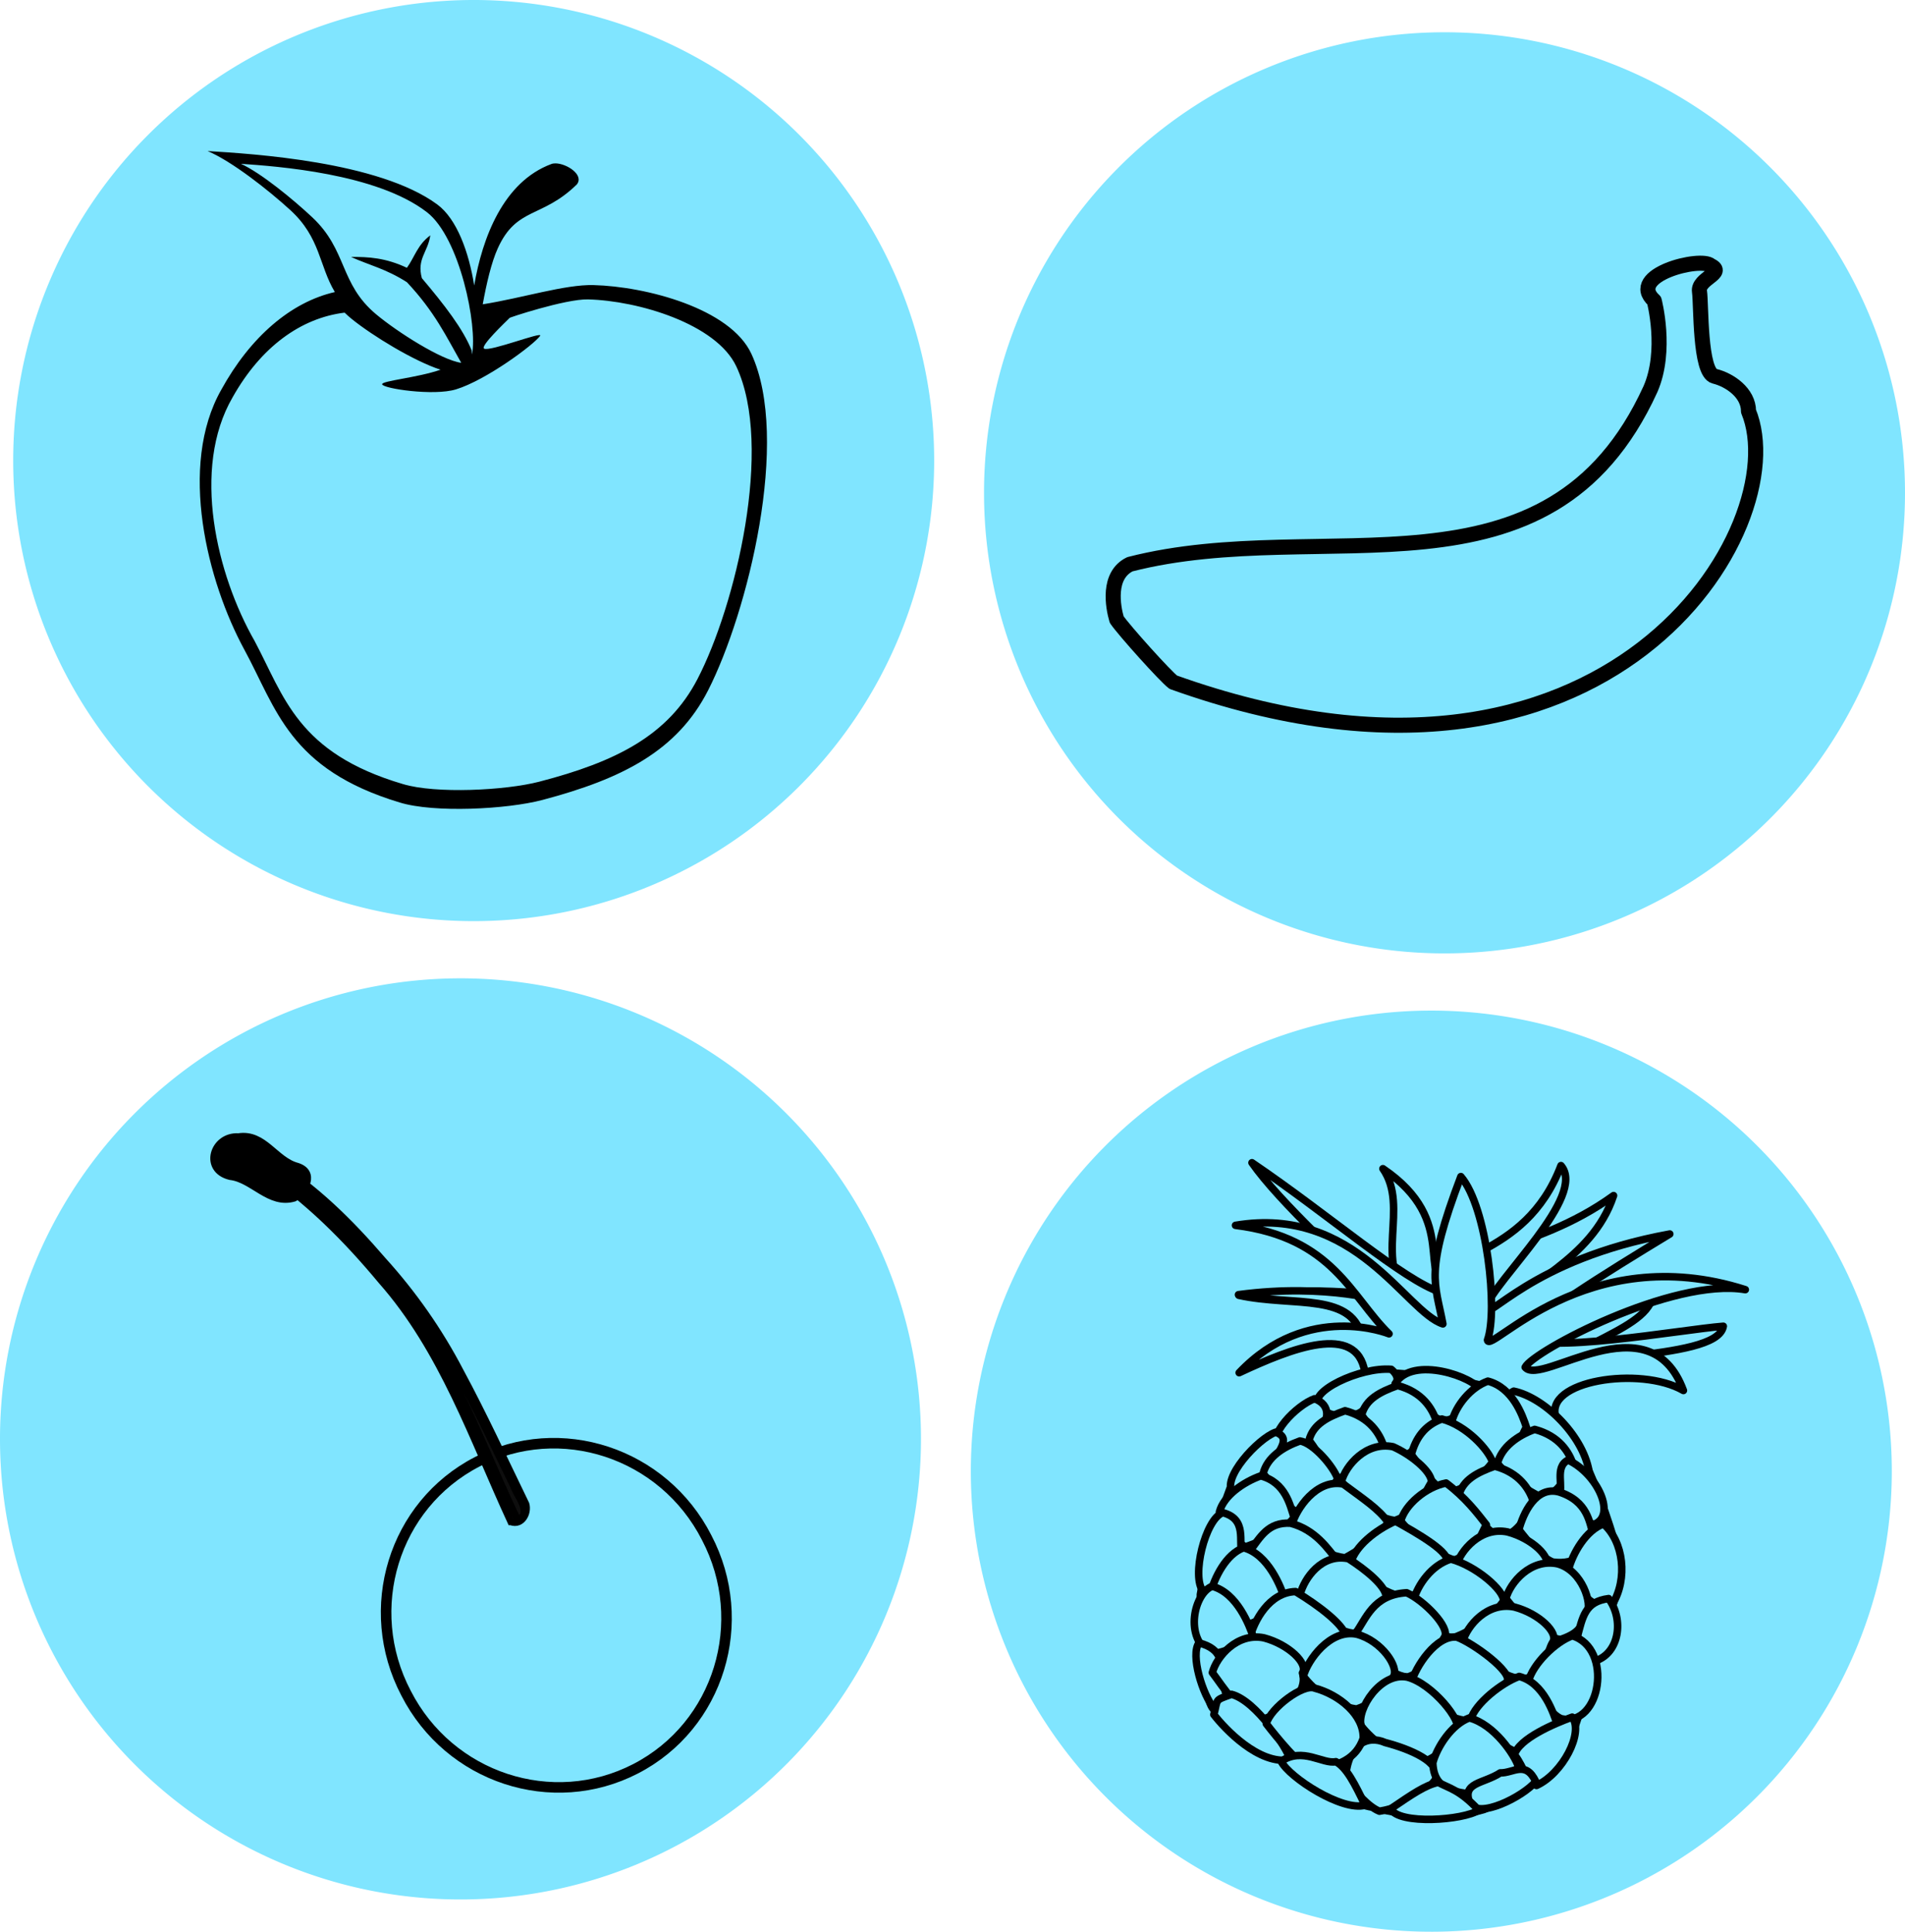 <?xml version="1.0" encoding="UTF-8" standalone="no"?>
<svg
   xmlns:dc="http://purl.org/dc/elements/1.1/"
   xmlns:cc="http://creativecommons.org/ns#"
   xmlns:rdf="http://www.w3.org/1999/02/22-rdf-syntax-ns#"
   xmlns:svg="http://www.w3.org/2000/svg"
   xmlns="http://www.w3.org/2000/svg"
   xmlns:sodipodi="http://sodipodi.sourceforge.net/DTD/sodipodi-0.dtd"
   xmlns:inkscape="http://www.inkscape.org/namespaces/inkscape"
   viewBox="0 0 1448.165 1468.232"
   version="1.1"
   id="svg6"
   sodipodi:docname="four-fruits.svg"
   inkscape:version="0.92.3 (2405546, 2018-03-11)"
   width="1448.165"
   height="1468.232">
  <defs
     id="defs10">
    <pattern
       y="0"
       x="0"
       height="6"
       width="6"
       patternUnits="userSpaceOnUse"
       id="EMFhbasepattern" />
  </defs>
  <sodipodi:namedview
     pagecolor="#ffffff"
     bordercolor="#666666"
     borderopacity="1"
     objecttolerance="10"
     gridtolerance="10"
     guidetolerance="10"
     inkscape:pageopacity="0"
     inkscape:pageshadow="2"
     inkscape:window-width="1072"
     inkscape:window-height="562"
     id="namedview8"
     showgrid="false"
     inkscape:zoom="0.26"
     inkscape:cx="503.27338"
     inkscape:cy="806.83812"
     inkscape:window-x="0"
     inkscape:window-y="0"
     inkscape:window-maximized="0"
     inkscape:current-layer="svg6"
     fit-margin-top="0"
     fit-margin-left="0"
     fit-margin-right="0"
     fit-margin-bottom="0" />
  <path
     style="opacity:1;fill:#80e5ff;fill-opacity:1;fill-rule:nonzero;stroke:none;stroke-width:1.325;stroke-linecap:round;stroke-linejoin:round;stroke-miterlimit:4;stroke-dasharray:none;stroke-dashoffset:0;stroke-opacity:1"
     id="path3937"
     sodipodi:type="arc"
     sodipodi:cx="360.09021"
     sodipodi:cy="350.05679"
     sodipodi:rx="350.05679"
     sodipodi:ry="350.05679"
     sodipodi:start="0"
     sodipodi:end="6.2732544"
     sodipodi:open="true"
     d="M 710.147,350.057 A 350.057,350.057 0 0 1 360.959,700.113 350.057,350.057 0 0 1 10.038,351.795 350.057,350.057 0 0 1 357.483,0.01 350.057,350.057 0 0 1 710.13,346.58" />
  <path
     d="m 157.799,114.806 c 18.507,7.783 46.38,29.768 62.877,44.851 22.982,21.009 21.762,42.104 33.868,62.324 -33.542,7.683 -64.284,34.225 -86.267,74.133 -33.078,58.121 -10.497,146.225 17.433,197.601 24.375,44.838 34.016,90.93 118.172,116.237 26.027,8.01 81.438,5.224 108.495,-1.939 60.76,-16.084 102.493,-37.319 125.913,-83.305 30.179,-59.268 62.871,-190.775 32.927,-255.722 -15.904,-34.496 -80.012,-51.281 -120.095,-52.3 -21.625,-0.549 -54.056,9.838 -84.153,14.611 2.812,-15.395 6.46,-31.635 11.501,-42.7 14.355,-31.512 33.52,-22.473 60.057,-48.441 5.676,-7.25 -7.697,-15.846 -16.128,-15.974 -1.205,-0.018 -2.313,0.123 -3.245,0.48 -36.577,13.586 -52.485,56.117 -58.674,92.312 -4.038,-25.163 -13.099,-50.539 -28.108,-61.593 -44.346,-32.662 -140.468,-38.481 -174.586,-40.569 h 6e-5 z m 25.363,9.696 c 26.996,1.895 103.04,7.177 141.408,36.806 24.962,19.278 38.603,86.445 34.233,108.17 -0.054,-0.979 -0.118,-1.959 -0.173,-2.937 -6.517,-16.438 -20.767,-34.81 -37.939,-55.123 -3.985,-14.723 4.605,-19.758 6.432,-32.544 -9.811,7.25 -11.862,16.453 -17.798,24.672 -16.092,-7.583 -29.283,-8.402 -42.47,-8.237 14.155,6.393 26.378,8.914 42.47,19.181 21.181,22.5 30.074,41.562 41.299,61.267 -14.907,-1.981 -48.615,-23.4 -64.8,-36.96 -27.852,-23.335 -21.688,-48.549 -48.421,-73.61 -14.595,-13.682 -38.868,-33.624 -54.24,-40.684 z m 263.801,103.064 c 38.283,0.955 97.59,18.622 112.778,50.937 28.599,60.84 -0.686,182.081 -29.51,237.598 -22.366,43.08 -62.238,62.963 -120.267,78.028 -25.846,6.71 -78.765,9.327 -103.623,1.824 -80.375,-23.703 -90.273,-66.502 -112.858,-108.883 -28.613,-50.065 -48.238,-130.663 -16.646,-185.104 21.591,-38.449 52.034,-60.283 85.13,-64.339 1.702,1.656 3.552,3.313 5.587,4.954 15.796,12.732 46.903,31.73 67.331,38.438 -17.645,6.113 -44.656,8.38 -44.39,11.04 0.323,3.226 39.11,9.109 56.179,3.878 22.967,-7.038 59.43,-34.131 63.934,-40.684 2.598,-3.78 -38.497,12.321 -42.623,9.696 -2.977,-1.895 15.991,-19.879 19.372,-23.251 -2.137,0.246 42.56,-14.556 59.596,-14.131 z"
     id="path2"
     inkscape:connector-curvature="0"
     style="fill:#000000;fill-opacity:1;fill-rule:evenodd;stroke-width:0.925"
     sodipodi:nodetypes="cccccccccccccccccccccccccccccccccccccccccccccsccccc" />
  <path
     style="opacity:1;fill:#80e5ff;fill-opacity:1;fill-rule:nonzero;stroke:none;stroke-width:1.325;stroke-linecap:round;stroke-linejoin:round;stroke-miterlimit:4;stroke-dasharray:none;stroke-dashoffset:0;stroke-opacity:1"
     id="path3937-6"
     sodipodi:type="arc"
     sodipodi:cx="1098.108"
     sodipodi:cy="374.58307"
     sodipodi:rx="350.05679"
     sodipodi:ry="350.05679"
     sodipodi:start="0"
     sodipodi:end="6.2732544"
     sodipodi:open="true"
     d="M 1448.165,374.583 A 350.057,350.057 0 0 1 1098.977,724.639 350.057,350.057 0 0 1 748.056,376.321 350.057,350.057 0 0 1 1095.501,24.536 350.057,350.057 0 0 1 1448.148,371.107" />
  <g
     transform="matrix(1.147,0,0,1.147,811.626,111.44)"
     style="fill:none;fill-rule:evenodd"
     id="g14">
    <path
       style="fill:none;stroke:#000000;stroke-width:10;stroke-linejoin:round"
       inkscape:connector-curvature="0"
       d="M 388.75,102.07 C 370,84.969 420,72.754 426.25,78.861 c 10,4.886 -8.75,8.551 -7.5,17.101 1.25,8.551 0,53.747 10,56.19 10,2.443 22.5,10.994 22.5,23.209 C 482.5,251.095 360,458.751 70,354.921 65,351.256 37.5,320.719 32.5,313.389 c -2.5,-8.551 -6.25,-29.316 8.75,-36.646 128.75,-32.981 277.5,31.76 345,-116.04 11.25,-25.652 2.5,-58.633 2.5,-58.633 z"
       id="path2-5" />
    <g
       style="fill:none;stroke-width:1.25"
       id="g12">
      <path
         inkscape:connector-curvature="0"
         d="m 43.75,293.84 2.5,-12.215 C 138.75,247.423 310,319.492 392.5,164.355 351.25,274.295 278.75,341.475 43.75,293.835 Z"
         id="path4"
         style="fill:none" />
      <path
         inkscape:connector-curvature="0"
         d="m 386.15,97.558 c 2.915,-17.199 29.112,-17.662 36.445,-18.513 11.985,1.531 -15.487,20.956 -36.445,18.513 z"
         id="path6"
         style="fill:none" />
      <path
         inkscape:connector-curvature="0"
         d="m 32.518,308.64 c -0.933,-17.951 -1.865,-23.872 8.744,-29.792 4.617,6.767 3.75,27.724 -8.744,29.792 z"
         id="path8"
         style="fill:none" />
      <path
         inkscape:connector-curvature="0"
         d="M 133.75,368.36 C 352.5,422.107 426.74,287.132 440,254.76 c 22.5,-39.089 8.75,-83.063 8.75,-83.063 -1.25,131.92 -142.5,238.2 -315,196.66 z"
         id="path10"
         style="fill:none" />
    </g>
  </g>
  <path
     style="opacity:1;fill:#80e5ff;fill-opacity:1;fill-rule:nonzero;stroke:none;stroke-width:1.325;stroke-linecap:round;stroke-linejoin:round;stroke-miterlimit:4;stroke-dasharray:none;stroke-dashoffset:0;stroke-opacity:1"
     id="path3937-2"
     sodipodi:type="arc"
     sodipodi:cx="350.05679"
     sodipodi:cy="1093.6488"
     sodipodi:rx="350.05679"
     sodipodi:ry="350.05679"
     sodipodi:start="0"
     sodipodi:end="6.2732544"
     sodipodi:open="true"
     d="M 700.114,1093.649 A 350.057,350.057 0 0 1 350.926,1443.705 350.057,350.057 0 0 1 0.004,1095.387 350.057,350.057 0 0 1 347.45,743.602 350.057,350.057 0 0 1 700.096,1090.172" />
  <path
     style="opacity:1;fill:#80e5ff;fill-opacity:1;fill-rule:nonzero;stroke:none;stroke-width:1.325;stroke-linecap:round;stroke-linejoin:round;stroke-miterlimit:4;stroke-dasharray:none;stroke-dashoffset:0;stroke-opacity:1"
     id="path3937-6-1"
     sodipodi:type="arc"
     sodipodi:cx="1088.0746"
     sodipodi:cy="1118.175"
     sodipodi:rx="350.05679"
     sodipodi:ry="350.05679"
     sodipodi:start="0"
     sodipodi:end="6.2732544"
     sodipodi:open="true"
     d="M 1438.131,1118.175 A 350.057,350.057 0 0 1 1088.944,1468.231 350.057,350.057 0 0 1 738.022,1119.913 350.057,350.057 0 0 1 1085.467,768.128 350.057,350.057 0 0 1 1438.114,1114.699" />
  <g
     id="g4937"
     transform="translate(126.435,61.349)">
    <path
       inkscape:connector-curvature="0"
       style="fill:none;fill-opacity:1;fill-rule:nonzero;stroke:#000000;stroke-width:8;stroke-linecap:round;stroke-linejoin:round;stroke-miterlimit:4;stroke-dasharray:none;stroke-opacity:1"
       d="m 410.731,1107.291 c 33.594,64.059 9.402,142.941 -53.883,175.678 -63.405,32.799 -141.765,6.967 -174.639,-57.465 -33.594,-64.059 -9.402,-142.941 54.003,-175.74 63.285,-32.737 141.645,-6.905 174.519,57.527 z"
       id="path3738" />
    <path
       inkscape:connector-curvature="0"
       style="fill:none;fill-opacity:1;fill-rule:evenodd;stroke:#000000;stroke-width:5.49;stroke-linecap:butt;stroke-linejoin:miter;stroke-miterlimit:4;stroke-dasharray:none;stroke-opacity:1"
       d="m 261.991,1095.185 c -28.981,-62.792 -51.801,-130.446 -98.422,-183.2 -26.562,-31.926 -56.179,-61.814 -91.022,-84.737 -7.715,-6.969 0.687,-16.034 7.168,-6.448 32.623,19.809 59.905,46.948 84.731,75.813 23.025,25.383 42.824,53.653 58.722,84.092 17.932,33.193 33.64,67.385 50.068,101.203 1.967,6.745 -3.163,16.249 -11.246,13.276 z"
       id="path3752" />
    <path
       inkscape:connector-curvature="0"
       style="fill:#0e0e0e;fill-opacity:1;fill-rule:evenodd;stroke:#000000;stroke-width:5.49;stroke-miterlimit:4;stroke-dasharray:none;stroke-opacity:1"
       d="m 75.206,822.676 c 4.725,9.429 17.422,13.669 25.203,21.06 39.026,32.48 73.836,70.642 100.912,113.566 26.537,43.355 44.014,91.853 65.86,137.026 11.594,-5.541 -0.556,-18.436 -3.144,-26.382 -28.306,-57.662 -54.471,-117.953 -98.785,-165.659 -25.075,-29.346 -53.023,-56.596 -85.717,-77.13 -0.977,-0.712 -2.779,-4.195 -4.327,-2.48 z"
       id="path3754" />
    <path
       inkscape:connector-curvature="0"
       style="fill:#000000;fill-opacity:1;fill-rule:evenodd;stroke:#000000;stroke-width:5.49;stroke-linecap:round;stroke-linejoin:round;stroke-miterlimit:4;stroke-dasharray:none;stroke-opacity:1"
       d="m 97.278,849.161 c -18.849,5.641 -31.522,-14.442 -48.661,-16.384 -20.991,-4.972 -13.066,-31.144 6.239,-30.018 19.429,-3.049 27.882,18 44.632,22.426 14.03,4.463 6.606,18.655 -2.21,23.976 z"
       id="path3756" />
  </g>
  <g
     id="g4927"
     transform="translate(128.435,87.349)">
    <g
       transform="matrix(1.087,0,0,1.087,677.087,778.244)"
       style="fill:#80e5ff;fill-opacity:1;fill-rule:evenodd;stroke:#000000;stroke-width:5.246;stroke-linejoin:round;stroke-miterlimit:4;stroke-dasharray:none;stroke-opacity:1"
       id="g6">
      <path
         inkscape:connector-curvature="0"
         d="m 225.35,161.88 c 0,0 -66.944,34.626 -69.252,39.243 -2.308,4.617 -27.701,22.314 -34.626,37.704 -6.156,13.85 -18.467,52.324 -23.084,80.024 0.769,5.386 0,70.791 9.234,80.024 9.234,9.234 86.18,66.174 111.57,68.482 25.392,7.695 60.788,6.925 77.716,1.539 27.701,-11.542 46.937,-27.701 56.94,-38.473 10.003,-30.009 38.473,-109.26 38.473,-134.66 -5.386,-18.467 -13.85,-48.476 -29.24,-78.486 -19.237,-43.09 -137.73,-63.866 -137.73,-55.402 z"
         id="path2-58"
         style="fill:#80e5ff;fill-opacity:1;stroke:#000000;stroke-width:5.246;stroke-miterlimit:4;stroke-dasharray:none;stroke-opacity:1" />
      <path
         inkscape:connector-curvature="0"
         d="m 212.22,141.34 c -5.738,-34.599 -48.235,-23.474 -86.821,-31.919 62.788,-8.343 120.06,3.039 120.06,3.039 -26.575,-25.899 -0.536,-64.468 -19.369,-91.592 54.569,37.002 22.136,76.187 48.349,84.658 -5.36,-28.985 55.726,-24.314 112.96,-65.852 -15.343,46.457 -65.675,61.079 -73.116,81.81 1.443,10.462 15.528,5.333 10.114,16.514 11.165,13.967 59.891,-25.322 90.208,-27.748 -4.483,26.444 -77.82,37.069 -68.6,63.13 -32.762,-21.184 -69.84,-30.662 -133.78,-32.04 z"
         id="path4-1"
         style="fill:#80e5ff;fill-opacity:1;stroke:#000000;stroke-width:5.246;stroke-miterlimit:4;stroke-dasharray:none;stroke-opacity:1" />
    </g>
    <path
       style="fill:#80e5ff;fill-opacity:1;fill-rule:evenodd;stroke:#000000;stroke-width:5.7;stroke-linejoin:round;stroke-miterlimit:4;stroke-dasharray:none;stroke-opacity:1"
       inkscape:connector-curvature="0"
       d="m 907.38,931.377 c -6.234,-37.595 -52.412,-25.507 -94.339,-34.683 68.225,-9.066 112.723,5.667 112.723,5.667 -28.876,-28.142 -81.999,-76.49 -102.462,-105.964 59.294,40.206 114.929,89.224 143.409,98.429 -5.824,-31.495 63.603,-22.745 91.497,-96.257 19.984,23.285 -49.503,85.99 -57.588,108.516 1.568,11.368 33.397,-36.981 140.312,-56.51 -49.551,30.02 -105.787,65.021 -111.669,77.17 12.132,15.176 119.406,-4.424 152.352,-7.061 -4.871,28.734 -138.889,17.189 -128.87,45.507 -35.599,-23.018 -75.888,-33.317 -145.365,-34.815 z"
       id="path14" />
    <path
       style="fill:#80e5ff;fill-opacity:1;fill-rule:evenodd;stroke:#000000;stroke-width:5.7;stroke-linejoin:round;stroke-miterlimit:4;stroke-dasharray:none;stroke-opacity:1"
       inkscape:connector-curvature="0"
       d="m 909.108,955.456 c -6.235,-37.595 -55.71,-18.079 -95.545,0.549 52.038,-54.797 113.93,-29.564 113.93,-29.564 -28.876,-28.143 -42.548,-73.222 -116.711,-82.457 91.374,-15.343 129.174,65.717 157.654,74.922 -5.824,-31.495 -14.224,-38.476 13.67,-111.985 19.984,23.285 28.323,101.723 20.238,124.252 1.567,11.368 74.836,-77.033 195.989,-38.309 -55.302,-9.411 -161.468,46.82 -167.347,58.97 12.132,15.176 94.423,-52.47 120.308,17.69 -32.661,-18.864 -106.848,-7.562 -96.83,20.756 -35.599,-23.018 -75.888,-33.316 -145.365,-34.815 z"
       id="path28" />
    <g
       transform="matrix(1.087,0,0,1.087,677.087,778.244)"
       style="fill:#80e5ff;fill-opacity:1;fill-rule:evenodd;stroke:#000000;stroke-width:5.246;stroke-linejoin:round;stroke-miterlimit:4;stroke-dasharray:none;stroke-opacity:1"
       id="g126">
      <path
         inkscape:connector-curvature="0"
         d="m 231.92,161.16 c 13.157,11.095 -8.031,19.504 -18.81,27.574 -4.191,6.531 -24.306,7.783 -31.68,-1.79 -8.531,-9.878 28.872,-27.591 50.49,-25.783 z"
         id="path32"
         style="fill:#80e5ff;fill-opacity:1;stroke:#000000;stroke-width:5.246;stroke-miterlimit:4;stroke-dasharray:none;stroke-opacity:1" />
      <path
         inkscape:connector-curvature="0"
         d="m 234.63,171.24 c 12.185,-20.453 56.333,-4.006 59.081,4.35 -4.191,6.531 -14.535,22.349 -26.637,21.346 -7.828,-3.15 -25.07,-16.123 -32.444,-25.697 z"
         id="path34"
         style="fill:#80e5ff;fill-opacity:1;stroke:#000000;stroke-width:5.246;stroke-miterlimit:4;stroke-dasharray:none;stroke-opacity:1" />
      <path
         inkscape:connector-curvature="0"
         d="m 325.29,203.53 c -4.525,-11.005 -17.682,-22.1 -7.708,-27.11 21.894,4.527 50.092,32.497 53.054,58.605 -7.828,-3.15 -37.972,-21.922 -45.346,-31.495 z"
         id="path36"
         style="fill:#80e5ff;fill-opacity:1;stroke:#000000;stroke-width:5.246;stroke-miterlimit:4;stroke-dasharray:none;stroke-opacity:1" />
      <path
         inkscape:connector-curvature="0"
         d="m 274.28,197.74 c 2.951,-11.219 12.925,-23.924 25.212,-28.326 17.348,4.564 24.186,23.872 26.934,32.228 -4.191,6.531 -10.362,29.99 -22.464,28.987 -7.828,-3.15 -22.308,-23.317 -29.682,-32.89 z"
         id="path38"
         style="fill:#80e5ff;fill-opacity:1;stroke:#000000;stroke-width:5.246;stroke-miterlimit:4;stroke-dasharray:none;stroke-opacity:1" />
      <path
         inkscape:connector-curvature="0"
         d="m 178.22,181.74 c 11.297,4.062 12.084,15.174 -1.193,28.04 -4.191,6.531 -8.013,2.254 -24.306,7.783 -8.531,-9.878 13.212,-31.421 25.499,-35.823 z"
         id="path40"
         style="fill:#80e5ff;fill-opacity:1;stroke:#000000;stroke-width:5.246;stroke-miterlimit:4;stroke-dasharray:none;stroke-opacity:1" />
      <path
         inkscape:connector-curvature="0"
         d="m 211.19,193.14 c 2.951,-11.219 12.925,-16.229 25.212,-20.631 17.348,4.564 24.186,16.177 26.934,24.534 -4.191,6.531 -15.608,26.429 -27.711,25.426 -7.828,-3.15 -17.062,-19.756 -24.436,-29.329 z"
         id="path42"
         style="fill:#80e5ff;fill-opacity:1;stroke:#000000;stroke-width:5.246;stroke-miterlimit:4;stroke-dasharray:none;stroke-opacity:1" />
      <path
         inkscape:connector-curvature="0"
         d="m 174.41,210.73 c 2.951,-11.219 12.925,-16.229 25.212,-20.631 17.348,4.564 24.186,16.177 26.934,24.534 -4.191,6.531 -14.35,16.945 -30.644,22.474 -7.828,-3.15 -14.129,-16.803 -21.503,-26.376 z"
         id="path44"
         style="fill:#80e5ff;fill-opacity:1;stroke:#000000;stroke-width:5.246;stroke-miterlimit:4;stroke-dasharray:none;stroke-opacity:1" />
      <path
         inkscape:connector-curvature="0"
         d="m 245.95,220.82 c 2.951,-11.219 9.104,-20.506 21.391,-24.908 17.348,4.564 32.634,21.671 35.382,30.027 -4.191,6.531 -20.586,21.848 -32.688,20.845 -7.828,-3.15 -16.71,-16.392 -24.085,-25.965 z"
         id="path46"
         style="fill:#80e5ff;fill-opacity:1;stroke:#000000;stroke-width:5.246;stroke-miterlimit:4;stroke-dasharray:none;stroke-opacity:1" />
      <path
         inkscape:connector-curvature="0"
         d="m 306.19,226.86 c 2.951,-11.219 13.73,-19.289 26.017,-23.691 17.348,4.564 24.186,16.177 26.934,24.534 -4.191,6.531 -11.066,23.262 -23.168,22.259 -7.828,-3.15 -22.41,-13.529 -29.784,-23.102 z"
         id="path48"
         style="fill:#80e5ff;fill-opacity:1;stroke:#000000;stroke-width:5.246;stroke-miterlimit:4;stroke-dasharray:none;stroke-opacity:1" />
      <path
         inkscape:connector-curvature="0"
         d="m 348.9,250.09 c 4.191,-6.531 -3.267,-20.489 6.708,-25.499 20.901,9.86 34.124,39.511 17.83,45.04 -7.828,-3.15 -17.164,-9.968 -24.538,-19.541 z"
         id="path50"
         style="fill:#80e5ff;fill-opacity:1;stroke:#000000;stroke-width:5.246;stroke-miterlimit:4;stroke-dasharray:none;stroke-opacity:1" />
      <path
         inkscape:connector-curvature="0"
         d="m 279.09,249.53 c 2.951,-11.219 12.925,-16.229 25.212,-20.631 17.348,4.564 24.186,16.177 26.934,24.534 -4.191,6.531 -6.523,20.095 -22.816,25.623 -7.828,-3.15 -21.956,-19.952 -29.331,-29.526 z"
         id="path52"
         style="fill:#80e5ff;fill-opacity:1;stroke:#000000;stroke-width:5.246;stroke-miterlimit:4;stroke-dasharray:none;stroke-opacity:1" />
      <path
         inkscape:connector-curvature="0"
         d="m 197.11,239.6 c 2.951,-11.219 17.302,-28.164 36.075,-24.317 12.186,5.386 26.499,16.786 26.934,24.534 -4.191,6.531 -9.372,21.526 -25.666,27.055 -16.728,-2.219 -29.969,-17.698 -37.343,-27.272 z"
         id="path54"
         style="fill:#80e5ff;fill-opacity:1;stroke:#000000;stroke-width:5.246;stroke-miterlimit:4;stroke-dasharray:none;stroke-opacity:1" />
      <path
         inkscape:connector-curvature="0"
         d="m 151.05,205.13 c 12.454,4.367 -0.018,14.172 -2.701,24.372 -4.191,6.531 -10.888,12.579 -27.182,18.108 -8.531,-9.878 17.596,-38.078 29.883,-42.479 z"
         id="path56"
         style="fill:#80e5ff;fill-opacity:1;stroke:#000000;stroke-width:5.246;stroke-miterlimit:4;stroke-dasharray:none;stroke-opacity:1" />
      <path
         inkscape:connector-curvature="0"
         d="m 142.34,233.92 c 2.951,-11.219 13.462,-18.269 25.749,-22.671 9.521,1.414 23.65,18.217 26.398,26.574 -4.191,6.531 -12.037,17.554 -28.33,23.082 -7.828,-3.15 -16.442,-17.411 -23.816,-26.985 z"
         id="path58"
         style="fill:#80e5ff;fill-opacity:1;stroke:#000000;stroke-width:5.246;stroke-miterlimit:4;stroke-dasharray:none;stroke-opacity:1" />
      <path
         inkscape:connector-curvature="0"
         d="m 111.78,260.78 c 2.951,-11.219 16.58,-20.721 28.867,-25.122 17.348,4.564 20.532,20.668 23.28,29.025 -4.191,6.531 -17.552,15.012 -33.845,20.541 -7.828,-3.15 -10.927,-14.87 -18.302,-24.444 z"
         id="path60"
         style="fill:#80e5ff;fill-opacity:1;stroke:#000000;stroke-width:5.246;stroke-miterlimit:4;stroke-dasharray:none;stroke-opacity:1" />
      <path
         inkscape:connector-curvature="0"
         d="m 162.39,270.08 c 2.951,-11.219 17.218,-32.548 35.991,-28.701 13.426,10.075 25.074,17.501 31.292,26.77 -4.191,6.531 -11.232,14.494 -30.024,24.818 -16.728,-2.219 -29.886,-13.314 -37.26,-22.888 z"
         id="path62"
         style="fill:#80e5ff;fill-opacity:1;stroke:#000000;stroke-width:5.246;stroke-miterlimit:4;stroke-dasharray:none;stroke-opacity:1" />
      <path
         inkscape:connector-curvature="0"
         d="m 238.57,267.22 c 2.951,-11.219 17.385,-23.78 31.717,-26.554 13.425,10.075 21.688,20.972 28.174,29.222 -4.191,6.531 -6.254,19.075 -22.548,24.603 -15.924,-5.279 -29.969,-17.698 -37.343,-27.272 z"
         id="path64"
         style="fill:#80e5ff;fill-opacity:1;stroke:#000000;stroke-width:5.246;stroke-miterlimit:4;stroke-dasharray:none;stroke-opacity:1" />
      <path
         inkscape:connector-curvature="0"
         d="m 321.17,273.33 c 2.951,-11.219 11.787,-30.706 27.979,-26.446 20.55,6.496 21.42,21.992 24.168,30.349 -1.795,11.524 -11.685,20.918 -28.414,18.698 -7.828,-3.15 -16.359,-13.027 -23.733,-22.601 z"
         id="path66"
         style="fill:#80e5ff;fill-opacity:1;stroke:#000000;stroke-width:5.246;stroke-miterlimit:4;stroke-dasharray:none;stroke-opacity:1" />
      <path
         inkscape:connector-curvature="0"
         d="m 355.94,301.01 c 2.951,-11.219 12.139,-27.342 24.426,-31.743 14.045,12.419 17.127,38.312 6.246,56.169 -19.763,4.616 -23.298,-14.853 -30.672,-24.426 z"
         id="path68"
         style="fill:#80e5ff;fill-opacity:1;stroke:#000000;stroke-width:5.246;stroke-miterlimit:4;stroke-dasharray:none;stroke-opacity:1" />
      <path
         inkscape:connector-curvature="0"
         d="m 277.16,299.18 c 2.951,-11.219 17.302,-28.164 36.075,-24.317 17.348,4.564 31.126,18.002 26.934,24.534 -4.191,6.531 -9.456,17.142 -25.749,22.671 -16.728,-2.219 -29.886,-13.314 -37.26,-22.888 z"
         id="path70"
         style="fill:#80e5ff;fill-opacity:1;stroke:#000000;stroke-width:5.246;stroke-miterlimit:4;stroke-dasharray:none;stroke-opacity:1" />
      <path
         inkscape:connector-curvature="0"
         d="m 203.74,296.23 c 2.951,-11.219 17.117,-22.76 31.097,-28.898 15.119,8.339 39.841,22.476 35.65,29.007 -4.191,6.531 -11.149,18.878 -27.442,24.406 -16.728,-2.219 -31.93,-14.943 -39.305,-24.516 z"
         id="path72"
         style="fill:#80e5ff;fill-opacity:1;stroke:#000000;stroke-width:5.246;stroke-miterlimit:4;stroke-dasharray:none;stroke-opacity:1" />
      <path
         inkscape:connector-curvature="0"
         d="m 132.82,288.48 c 7.578,-10.002 12.842,-20.613 28.682,-19.718 17.348,4.564 26.231,17.806 33.605,27.379 -4.191,6.531 -16.043,18.681 -32.337,24.209 -16.728,-2.219 -22.576,-22.297 -29.951,-31.87 z"
         id="path74"
         style="fill:#80e5ff;fill-opacity:1;stroke:#000000;stroke-width:5.246;stroke-miterlimit:4;stroke-dasharray:none;stroke-opacity:1" />
      <path
         inkscape:connector-curvature="0"
         d="m 114.1,261.39 c 17.348,4.564 10.742,20.274 13.491,28.631 -4.191,6.531 -10.876,20.775 -27.169,26.303 -8.531,-9.878 1.391,-50.533 13.679,-54.934 z"
         id="path76"
         style="fill:#80e5ff;fill-opacity:1;stroke:#000000;stroke-width:5.246;stroke-miterlimit:4;stroke-dasharray:none;stroke-opacity:1" />
      <path
         inkscape:connector-curvature="0"
         d="m 105.39,317.98 c 2.951,-11.219 10.982,-27.646 23.269,-32.047 17.348,4.564 26.129,27.593 28.878,35.95 -4.191,6.531 -12.12,13.17 -28.414,18.698 -7.828,-3.15 -16.358,-13.027 -23.733,-22.601 z"
         id="path78"
         style="fill:#80e5ff;fill-opacity:1;stroke:#000000;stroke-width:5.246;stroke-miterlimit:4;stroke-dasharray:none;stroke-opacity:1" />
      <path
         inkscape:connector-curvature="0"
         d="m 168.2,318.5 c 2.951,-11.219 14.988,-28.773 33.762,-24.925 11.649,7.426 25.963,18.825 26.398,26.574 -4.191,6.531 -6.523,20.095 -22.816,25.623 -16.728,-2.219 -29.969,-17.698 -37.343,-27.272 z"
         id="path80"
         style="fill:#80e5ff;fill-opacity:1;stroke:#000000;stroke-width:5.246;stroke-miterlimit:4;stroke-dasharray:none;stroke-opacity:1" />
      <path
         inkscape:connector-curvature="0"
         d="m 247.4,322.98 c 2.951,-11.219 12.759,-24.997 26.202,-29.095 17.348,4.564 37.528,21.868 36.807,29.312 -4.191,6.531 -18.893,20.112 -35.186,25.641 -16.728,-2.219 -20.448,-16.284 -27.823,-25.858 z"
         id="path82"
         style="fill:#80e5ff;fill-opacity:1;stroke:#000000;stroke-width:5.246;stroke-miterlimit:4;stroke-dasharray:none;stroke-opacity:1" />
      <path
         inkscape:connector-curvature="0"
         d="m 312.1,321.46 c 2.951,-11.219 17.302,-28.164 36.075,-24.317 17.348,4.564 24.704,28.309 20.513,34.84 -4.191,6.531 -2.063,12.544 -18.356,18.072 -16.728,-2.219 -30.857,-19.022 -38.232,-28.596 z"
         id="path84"
         style="fill:#80e5ff;fill-opacity:1;stroke:#000000;stroke-width:5.246;stroke-miterlimit:4;stroke-dasharray:none;stroke-opacity:1" />
      <path
         inkscape:connector-curvature="0"
         d="m 361.75,349.43 c 4.024,-15.299 5.551,-25.803 22.196,-27.967 10.927,14.87 7.338,37.918 -8.956,43.446 -7.828,-3.15 -5.866,-5.905 -13.24,-15.479 z"
         id="path86"
         style="fill:#80e5ff;fill-opacity:1;stroke:#000000;stroke-width:5.246;stroke-miterlimit:4;stroke-dasharray:none;stroke-opacity:1" />
      <path
         inkscape:connector-curvature="0"
         d="m 281.9,351.68 c 2.951,-11.219 17.302,-28.164 36.075,-24.317 17.348,4.564 31.126,18.002 26.934,24.534 -4.191,6.531 -4.21,20.703 -20.503,26.232 -16.728,-2.219 -35.132,-16.875 -42.506,-26.449 z"
         id="path88"
         style="fill:#80e5ff;fill-opacity:1;stroke:#000000;stroke-width:5.246;stroke-miterlimit:4;stroke-dasharray:none;stroke-opacity:1" />
      <path
         inkscape:connector-curvature="0"
         d="m 206.7,346.08 c 7.577,-10.002 12.139,-27.342 35.991,-28.701 12.186,5.386 30.672,24.426 26.481,30.958 -4.191,6.531 -9.641,22.546 -25.934,28.075 C 226.51,374.193 214.074,355.654 206.7,346.08 Z"
         id="path90"
         style="fill:#80e5ff;fill-opacity:1;stroke:#000000;stroke-width:5.246;stroke-miterlimit:4;stroke-dasharray:none;stroke-opacity:1" />
      <path
         inkscape:connector-curvature="0"
         d="m 133.1,348.53 c 2.951,-11.219 13.212,-31.421 31.902,-31.957 16.007,9.663 33.522,22.995 35.114,31.047 -4.191,6.531 -13.462,18.269 -29.755,23.798 -16.728,-2.219 -29.886,-13.314 -37.26,-22.888 z"
         id="path92"
         style="fill:#80e5ff;fill-opacity:1;stroke:#000000;stroke-width:5.246;stroke-miterlimit:4;stroke-dasharray:none;stroke-opacity:1" />
      <path
         inkscape:connector-curvature="0"
         d="m 106.73,312.88 c 17.348,4.564 26.129,27.593 28.878,35.95 -4.191,6.531 -12.824,6.441 -29.117,11.97 -20.365,-11.9 -12.048,-43.518 0.24,-47.92 z"
         id="path94"
         style="fill:#80e5ff;fill-opacity:1;stroke:#000000;stroke-width:5.246;stroke-miterlimit:4;stroke-dasharray:none;stroke-opacity:1" />
      <path
         inkscape:connector-curvature="0"
         d="m 97.462,352.43 c 17.348,4.564 14.665,14.763 17.414,23.12 -4.191,6.531 9.771,17.644 -6.523,23.172 -8.531,-9.878 -17.022,-38.043 -10.891,-46.292 z"
         id="path96"
         style="fill:#80e5ff;fill-opacity:1;stroke:#000000;stroke-width:5.246;stroke-miterlimit:4;stroke-dasharray:none;stroke-opacity:1" />
      <path
         inkscape:connector-curvature="0"
         d="m 106.81,373.24 c 2.951,-11.219 17.302,-28.164 36.075,-24.317 17.348,4.564 31.126,18.002 26.934,24.534 3.988,13.045 -10.714,26.626 -27.007,32.154 -16.728,-2.219 -28.627,-22.798 -36.002,-32.371 z"
         id="path98"
         style="fill:#80e5ff;fill-opacity:1;stroke:#000000;stroke-width:5.246;stroke-miterlimit:4;stroke-dasharray:none;stroke-opacity:1" />
      <path
         inkscape:connector-curvature="0"
         d="m 170.44,375.8 c 2.951,-11.219 18.643,-33.264 37.416,-29.416 17.348,4.564 29.784,23.102 25.593,29.633 -4.191,6.531 -9.456,17.142 -25.749,22.671 -16.728,-2.219 -29.886,-13.314 -37.26,-22.888 z"
         id="path100"
         style="fill:#80e5ff;fill-opacity:1;stroke:#000000;stroke-width:5.246;stroke-miterlimit:4;stroke-dasharray:none;stroke-opacity:1" />
      <path
         inkscape:connector-curvature="0"
         d="m 245.9,380.38 c 2.951,-11.219 17.486,-33.568 31.902,-31.957 11.297,4.062 39.305,24.516 35.114,31.047 -4.191,6.531 -13.11,21.633 -29.404,27.162 -16.728,-2.219 -30.237,-16.678 -37.612,-26.252 z"
         id="path102"
         style="fill:#80e5ff;fill-opacity:1;stroke:#000000;stroke-width:5.246;stroke-miterlimit:4;stroke-dasharray:none;stroke-opacity:1" />
      <path
         inkscape:connector-curvature="0"
         d="m 328.07,378.74 c 2.951,-11.219 18.19,-26.84 30.477,-31.242 28.646,8.626 20.208,64.204 -7.817,57.922 -7.828,-3.15 -15.285,-17.107 -22.66,-26.681 z"
         id="path104"
         style="fill:#80e5ff;fill-opacity:1;stroke:#000000;stroke-width:5.246;stroke-miterlimit:4;stroke-dasharray:none;stroke-opacity:1" />
      <path
         inkscape:connector-curvature="0"
         d="m 287.45,406.23 c 2.951,-11.219 21.66,-25.928 33.947,-30.329 17.348,4.564 24.085,25.965 26.833,34.322 -4.191,6.531 -12.12,13.17 -28.414,18.698 -7.828,-3.15 -24.991,-13.117 -32.365,-22.691 z"
         id="path106"
         style="fill:#80e5ff;fill-opacity:1;stroke:#000000;stroke-width:5.246;stroke-miterlimit:4;stroke-dasharray:none;stroke-opacity:1" />
      <path
         inkscape:connector-curvature="0"
         d="m 210.8,410.41 c -3.1,-11.721 13.665,-37.845 32.438,-33.997 17.348,4.564 38.852,30.94 34.66,37.471 -4.191,6.531 -9.456,17.142 -25.749,22.671 -16.728,-2.219 -33.975,-16.571 -41.35,-26.145 z"
         id="path108"
         style="fill:#80e5ff;fill-opacity:1;stroke:#000000;stroke-width:5.246;stroke-miterlimit:4;stroke-dasharray:none;stroke-opacity:1" />
      <path
         inkscape:connector-curvature="0"
         d="m 107.86,402.6 c 2.951,-11.219 0.102,-9.788 12.389,-14.19 17.348,4.564 38.398,37.364 41.146,45.72 -22.076,4.007 -46.161,-21.958 -53.535,-31.531 z"
         id="path110"
         style="fill:#80e5ff;fill-opacity:1;stroke:#000000;stroke-width:5.246;stroke-miterlimit:4;stroke-dasharray:none;stroke-opacity:1" />
      <path
         inkscape:connector-curvature="0"
         d="m 199.92,447.54 c 1.545,-24.676 15.525,-30.813 27.711,-25.426 17.348,4.564 39.675,13.708 35.298,25.643 -4.191,6.531 -18.625,19.092 -39.276,22.384 -7.828,-3.15 -16.358,-13.027 -23.733,-22.601 z"
         id="path112"
         style="fill:#80e5ff;fill-opacity:1;stroke:#000000;stroke-width:5.246;stroke-miterlimit:4;stroke-dasharray:none;stroke-opacity:1" />
      <path
         inkscape:connector-curvature="0"
         d="m 260.98,436.34 c 2.951,-11.219 13.295,-27.037 25.582,-31.439 17.348,4.564 31.56,25.75 34.309,34.107 -4.191,6.531 -20.753,13.08 -37.046,18.608 -16.728,-2.219 -22.326,-9.145 -22.845,-21.277 z"
         id="path114"
         style="fill:#80e5ff;fill-opacity:1;stroke:#000000;stroke-width:5.246;stroke-miterlimit:4;stroke-dasharray:none;stroke-opacity:1" />
      <path
         inkscape:connector-curvature="0"
         d="m 318.12,430.65 c 2.951,-11.219 28.058,-21.901 40.345,-26.303 8.263,10.898 -6.721,39.51 -24.976,47.794 -7.828,-3.15 -7.994,-11.918 -15.369,-21.491 z"
         id="path116"
         style="fill:#80e5ff;fill-opacity:1;stroke:#000000;stroke-width:5.246;stroke-miterlimit:4;stroke-dasharray:none;stroke-opacity:1" />
      <path
         inkscape:connector-curvature="0"
         d="m 286.95,464.53 c -6.033,-14.673 9.275,-13.438 21.211,-21.204 9.098,0.322 17.63,-8.928 24.82,6.049 -9.002,10.718 -40.349,26.464 -46.031,15.154 z"
         id="path118"
         style="fill:#80e5ff;fill-opacity:1;stroke:#000000;stroke-width:5.246;stroke-miterlimit:4;stroke-dasharray:none;stroke-opacity:1" />
      <path
         inkscape:connector-curvature="0"
         d="m 144.52,408.98 c 2.951,-11.219 25.934,-28.075 33.762,-24.925 17.348,4.564 34.595,18.915 34.04,35.127 -4.913,13.975 -16.312,19.701 -36.695,21.972 -7.828,-3.15 -23.733,-22.601 -31.107,-32.174 z"
         id="path120"
         style="fill:#80e5ff;fill-opacity:1;stroke:#000000;stroke-width:5.246;stroke-miterlimit:4;stroke-dasharray:none;stroke-opacity:1" />
      <path
         inkscape:connector-curvature="0"
         d="m 154.92,435.25 c 15.054,-10.217 29.099,2.202 38.268,0.252 7.559,4.17 13.24,15.479 20.43,30.456 -16.025,4.509 -53.017,-19.399 -58.698,-30.708 z"
         id="path122"
         style="fill:#80e5ff;fill-opacity:1;stroke:#000000;stroke-width:5.246;stroke-miterlimit:4;stroke-dasharray:none;stroke-opacity:1" />
      <path
         inkscape:connector-curvature="0"
         d="m 231.5,468.48 c 15.054,-10.217 24.139,-16.551 33.308,-18.501 7.559,4.17 14.767,4.975 28.276,19.434 -10.511,7.05 -55.903,10.376 -61.584,-0.933 z"
         id="path124"
         style="fill:#80e5ff;fill-opacity:1;stroke:#000000;stroke-width:5.246;stroke-miterlimit:4;stroke-dasharray:none;stroke-opacity:1" />
    </g>
  </g>
</svg>

